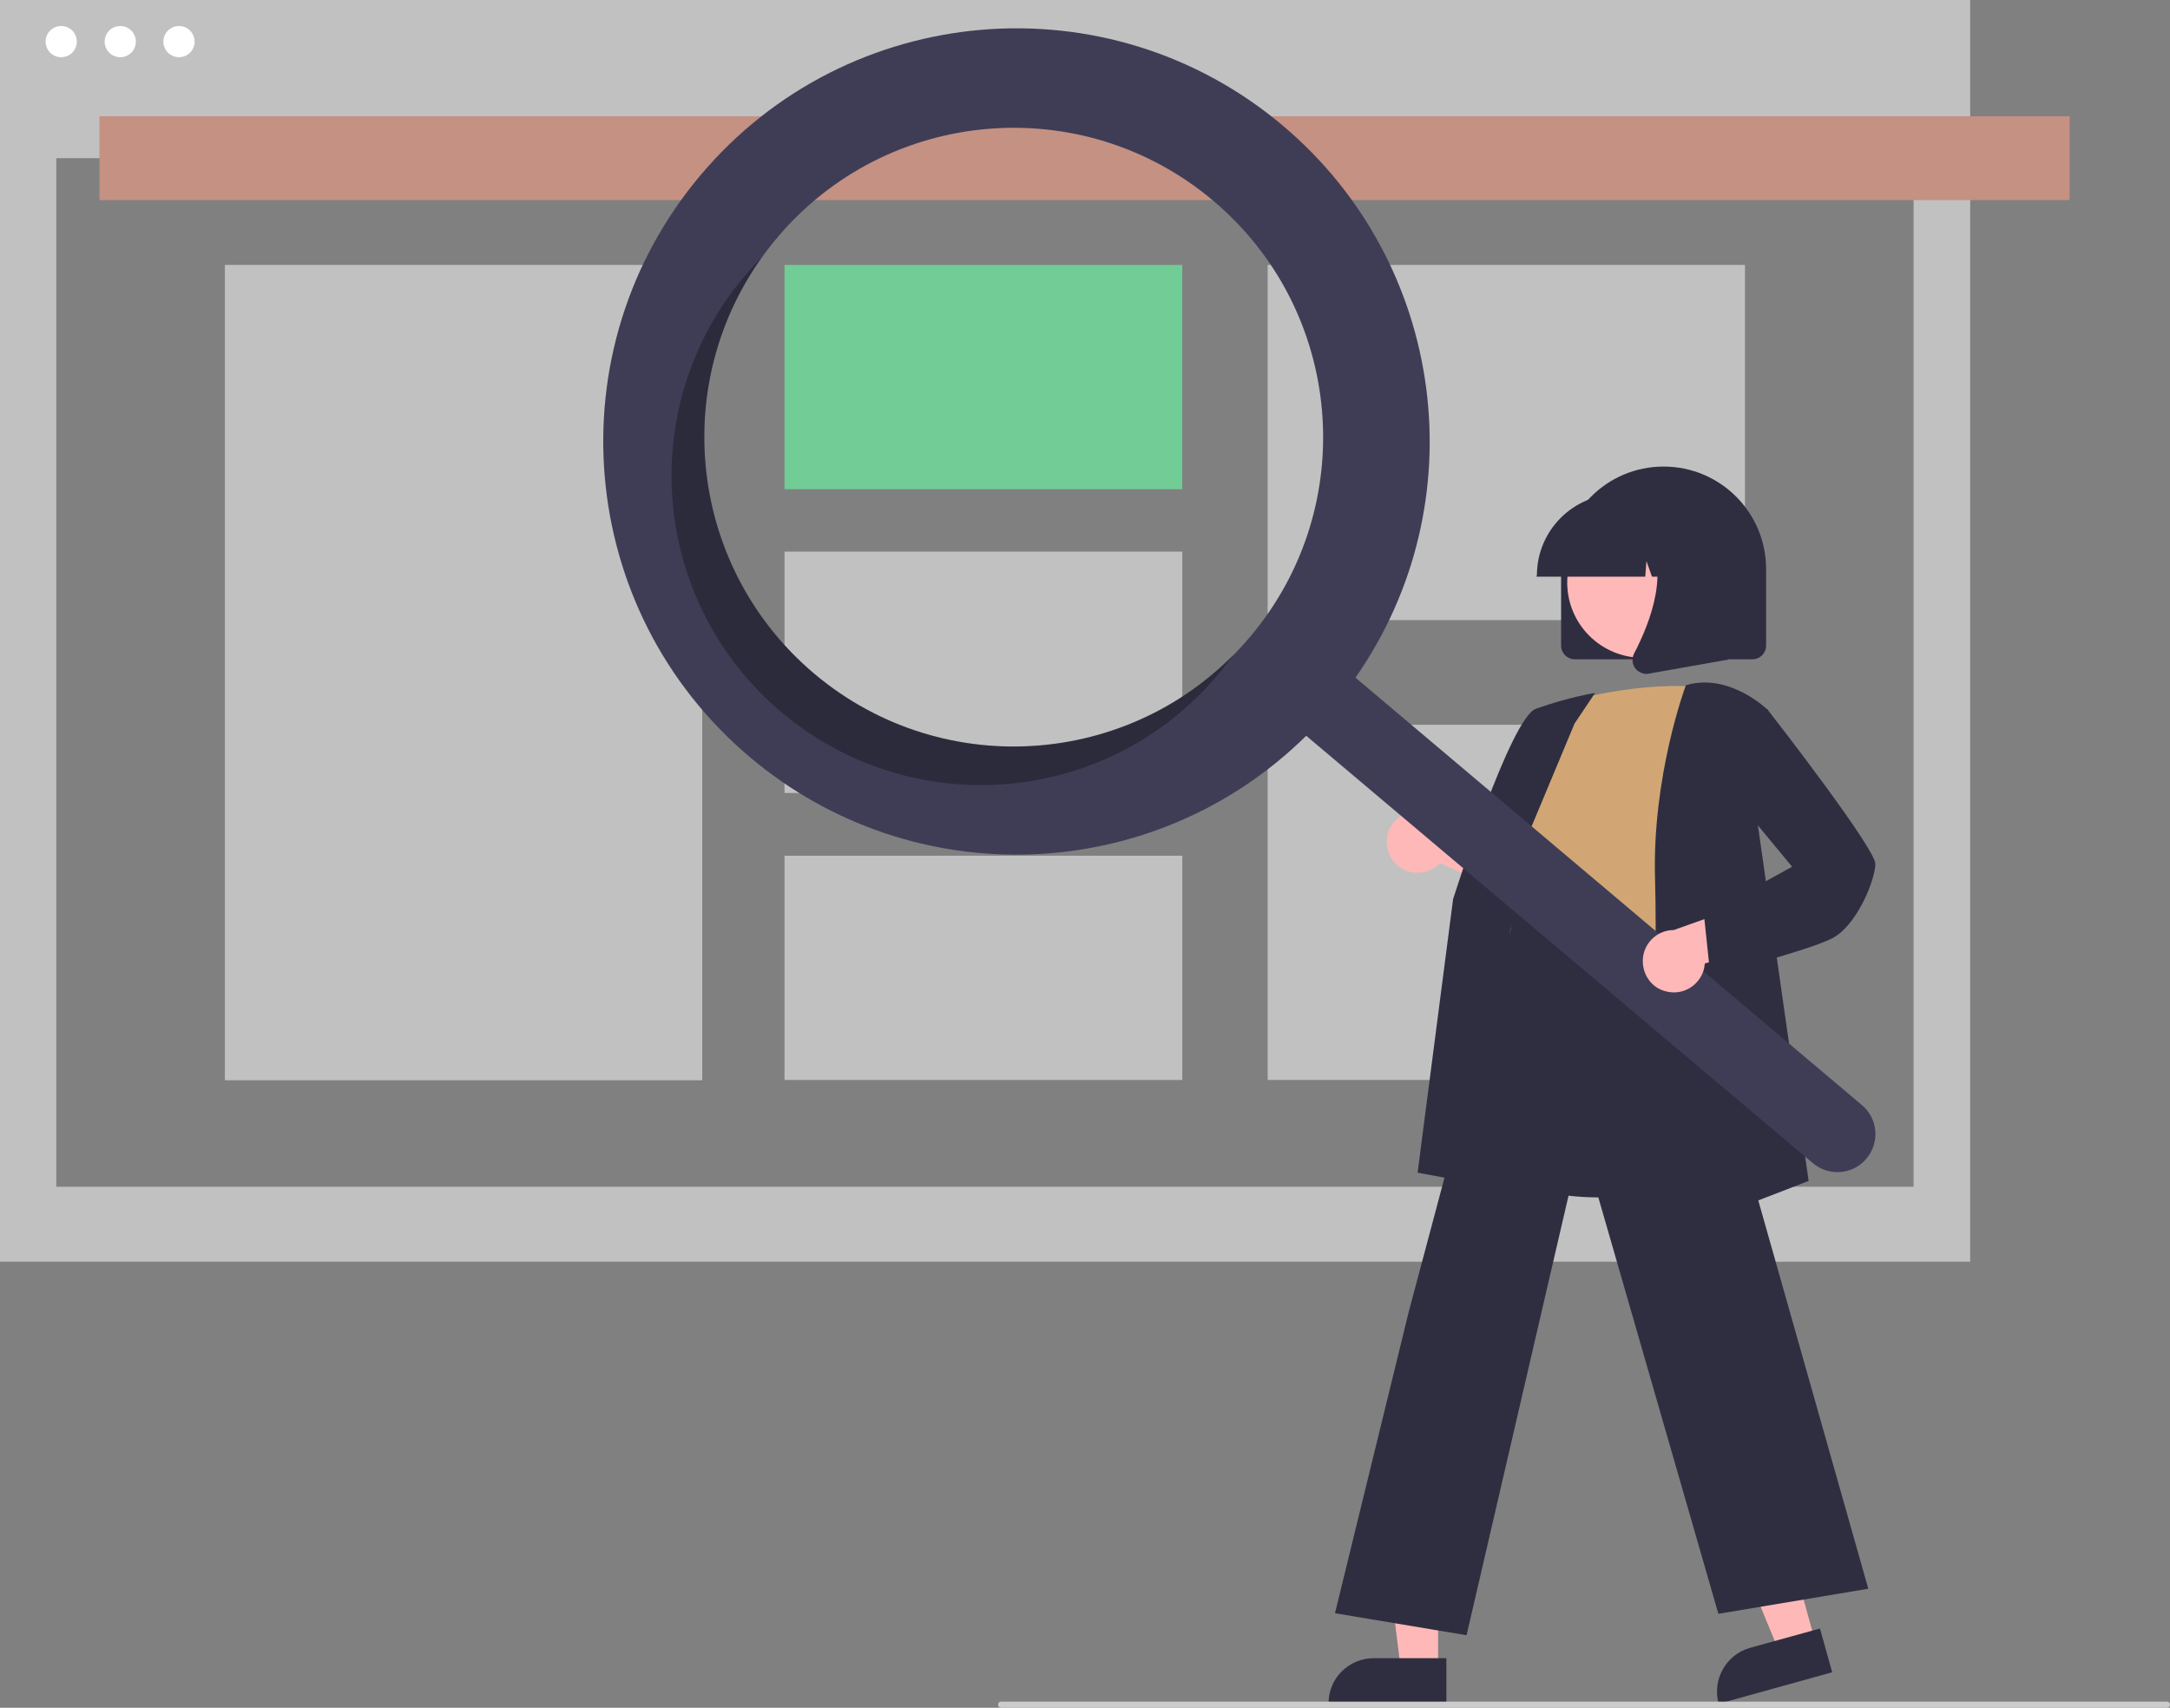 <?xml version="1.0" encoding="UTF-8"?><svg id="Layer_1" xmlns="http://www.w3.org/2000/svg" viewBox="0 0 709.2 558.2"><rect x="0" y="0" width="709.2" height="558.2" fill="#808080" stroke="none"/><path d="M0,0V412.4H643.9V0H0ZM625.4,387.9H18.4V51.7H625.4V387.9Z" style="fill:#c1c1c1;"/><rect x="32.5" y="38" width="643.9" height="27.4" style="fill:#c49183;"/><circle cx="20" cy="13.6" r="5.1" style="fill:#fff;"/><circle cx="39.3" cy="13.6" r="5.1" style="fill:#fff;"/><circle cx="58.5" cy="13.6" r="5.1" style="fill:#fff;"/><rect x="73.5" y="86.6" width="156" height="266.5" style="fill:#c1c1c1;"/><rect x="256.4" y="86.6" width="130" height="73.3" style="fill:#71cc96;"/><rect x="256.4" y="180.3" width="130" height="78.9" style="fill:#c1c1c1;"/><rect x="256.4" y="279.7" width="130" height="73.3" style="fill:#c1c1c1;"/><rect x="414.3" y="86.6" width="156" height="116.1" style="fill:#c1c1c1;"/><rect x="414.3" y="236.9" width="156" height="116.1" style="fill:#c1c1c1;"/><path d="M510.2,211v-25c0-18.5,15-33.5,33.5-33.5s33.5,15,33.5,33.5h0v25c0,2.5-2,4.5-4.5,4.5h-58c-2.5,0-4.5-2-4.5-4.5Z" style="fill:#2f2e41;"/><polygon points="593.2 536.4 581.4 539.7 563.2 495.6 580.6 490.8 593.2 536.4" style="fill:#ffb8b8;"/><path d="M572,538.6l22.8-6.3h0l4,14.3h0l-37.1,10.3h0c-2.2-7.9,2.4-16.1,10.3-18.3Z" style="fill:#2f2e41;"/><polygon points="470 545.5 457.8 545.5 451.9 498.2 470 498.2 470 545.5" style="fill:#ffb8b8;"/><path d="M449,542h23.7v14.9h-38.5c-.1-8.3,6.6-14.9,14.8-14.9Z" style="fill:#2f2e41;"/><path d="M455.2,281.2c3.3,4.5,9.6,5.4,14.1,2.1,.5-.4,.9-.7,1.3-1.2l32.6,14.7-3-18.3-30.5-11.1c-4.3-3.6-10.7-2.9-14.2,1.4-2.9,3.5-3.1,8.7-.3,12.4h0Z" style="fill:#ffb8b8;"/><path d="M523,391.4c-10.2,0-20.8-1.5-29.7-6.1-9.6-4.8-16.7-13.3-19.7-23.6-4.6-14.7,1.2-29.1,6.9-43.1,3.5-8.7,6.8-16.8,7.7-24.9l.3-2.9c1.3-12.8,2.5-23.9,8.9-28.1,3.3-2.2,7.8-2.3,13.6-.4l55,17.9-2,104.5-.3,.1c-.4,.3-19.8,6.6-40.7,6.6Z" style="fill:#2f2e41;"/><path d="M509.9,229.9s27-8,48-5c0,0-12,66-8,88s-69.5,8.5-54.5-12.5l5-25s-10-10-1-22l10.5-23.5h0Z" style="fill:#d1a674;"/><path d="M496.6,389.5l-33.3-6.2,11.6-89.4c.8-2.5,18.8-59.1,27-62.2,5.9-2.1,12-3.8,18.2-5l1.2-.2-6.7,10-26.6,63.7,8.6,89.3h0Z" style="fill:#2f2e41;"/><path d="M479.3,534.5l-43-7.2,24.1-98.5,35.9-134.7,.4,2.4c0,.2,3.4,17.8,53.2,10l.4-.1,.1,.4,60.2,212.5-49,8.2-44.7-155.1-37.6,162.1h0Z" style="fill:#2f2e41;"/><path d="M538.9,406.2v-.8c0-.8,3-84.4,2-118-1-33.7,9.9-62.9,10-63.2l.1-.2,.2-.1c14.1-4,26.4,8,26.5,8.1l.2,.2-4,33.2,17.2,120.6-52.2,20.2h0Z" style="fill:#2f2e41;"/><circle cx="536.8" cy="190.4" r="24.6" style="fill:#ffb8b8;"/><path d="M502.3,188c0-14.6,11.9-26.5,26.5-26.5h5c14.6,0,26.5,11.9,26.5,26.5v.5h-10.6l-3.6-10.1-.7,10.1h-5.5l-1.8-5.1-.4,5.1h-35.5v-.5h.1Z" style="fill:#2f2e41;"/><path d="M534.4,218.4c-1-1.4-1.1-3.2-.4-4.7,5.3-10.1,12.7-28.7,2.9-40.2l-.7-.8h28.6v42.9l-26,4.6c-.3,0-.5,.1-.8,.1-1.4-.1-2.8-.8-3.6-1.9h0Z" style="fill:#2f2e41;"/><path d="M419.3,41.1C362.3-7,277.1,.2,229,57.2c-48.1,57-40.9,142.2,16.1,190.3,53.3,45,132.1,42,181.8-7l165.6,139.7c5.2,4.4,13.1,3.8,17.5-1.5,4.4-5.2,3.8-13.1-1.5-17.5h0l-165.5-139.7c39.9-57.2,29.6-135.4-23.7-180.4h0Zm-10.7,167c-36,42.7-99.8,48.1-142.5,12.1s-48.1-99.8-12.1-142.5,99.8-48.1,142.5-12.1h0c42.7,36,48.1,99.8,12.1,142.5h0Z" style="fill:#3f3d56;"/><path d="M266.1,220.2c-40.2-34-47.7-93.1-17.2-136-1.9,1.9-3.8,4-5.6,6.1-36,42.7-30.6,106.5,12.1,142.5,42.7,36,106.5,30.6,142.5-12.1,1.8-2.1,3.5-4.3,5.1-6.6-37.1,37.4-96.7,40-136.9,6.1h0Z" style="isolation:isolate; opacity:.3;"/><path d="M544.7,324.1c5.4,1.3,10.8-2,12.2-7.4,.1-.6,.2-1.2,.3-1.8l34.4-9.6-14-12.2-30.6,10.9c-5.6,0-10.1,4.6-10.1,10.1,0,4.9,3.2,9,7.8,10h0Z" style="fill:#ffb8b8;"/><path d="M559,319.1l-2.1-19.9,28.8-15.9-18.8-22.7,3.1-25.5,7.6-3.3,.2,.3c3.6,4.6,35.1,45.3,35.1,50.3s-6,20.3-14.3,24.4c-8,4-37.8,11.7-39.1,12l-.5,.3h0Z" style="fill:#2f2e41;"/><path d="M708.2,558.2H327.2c-.6,0-1-.4-1-1s.4-1,1-1h381c.6,0,1,.4,1,1s-.4,1-1,1Z" style="fill:#ccc;"/></svg>